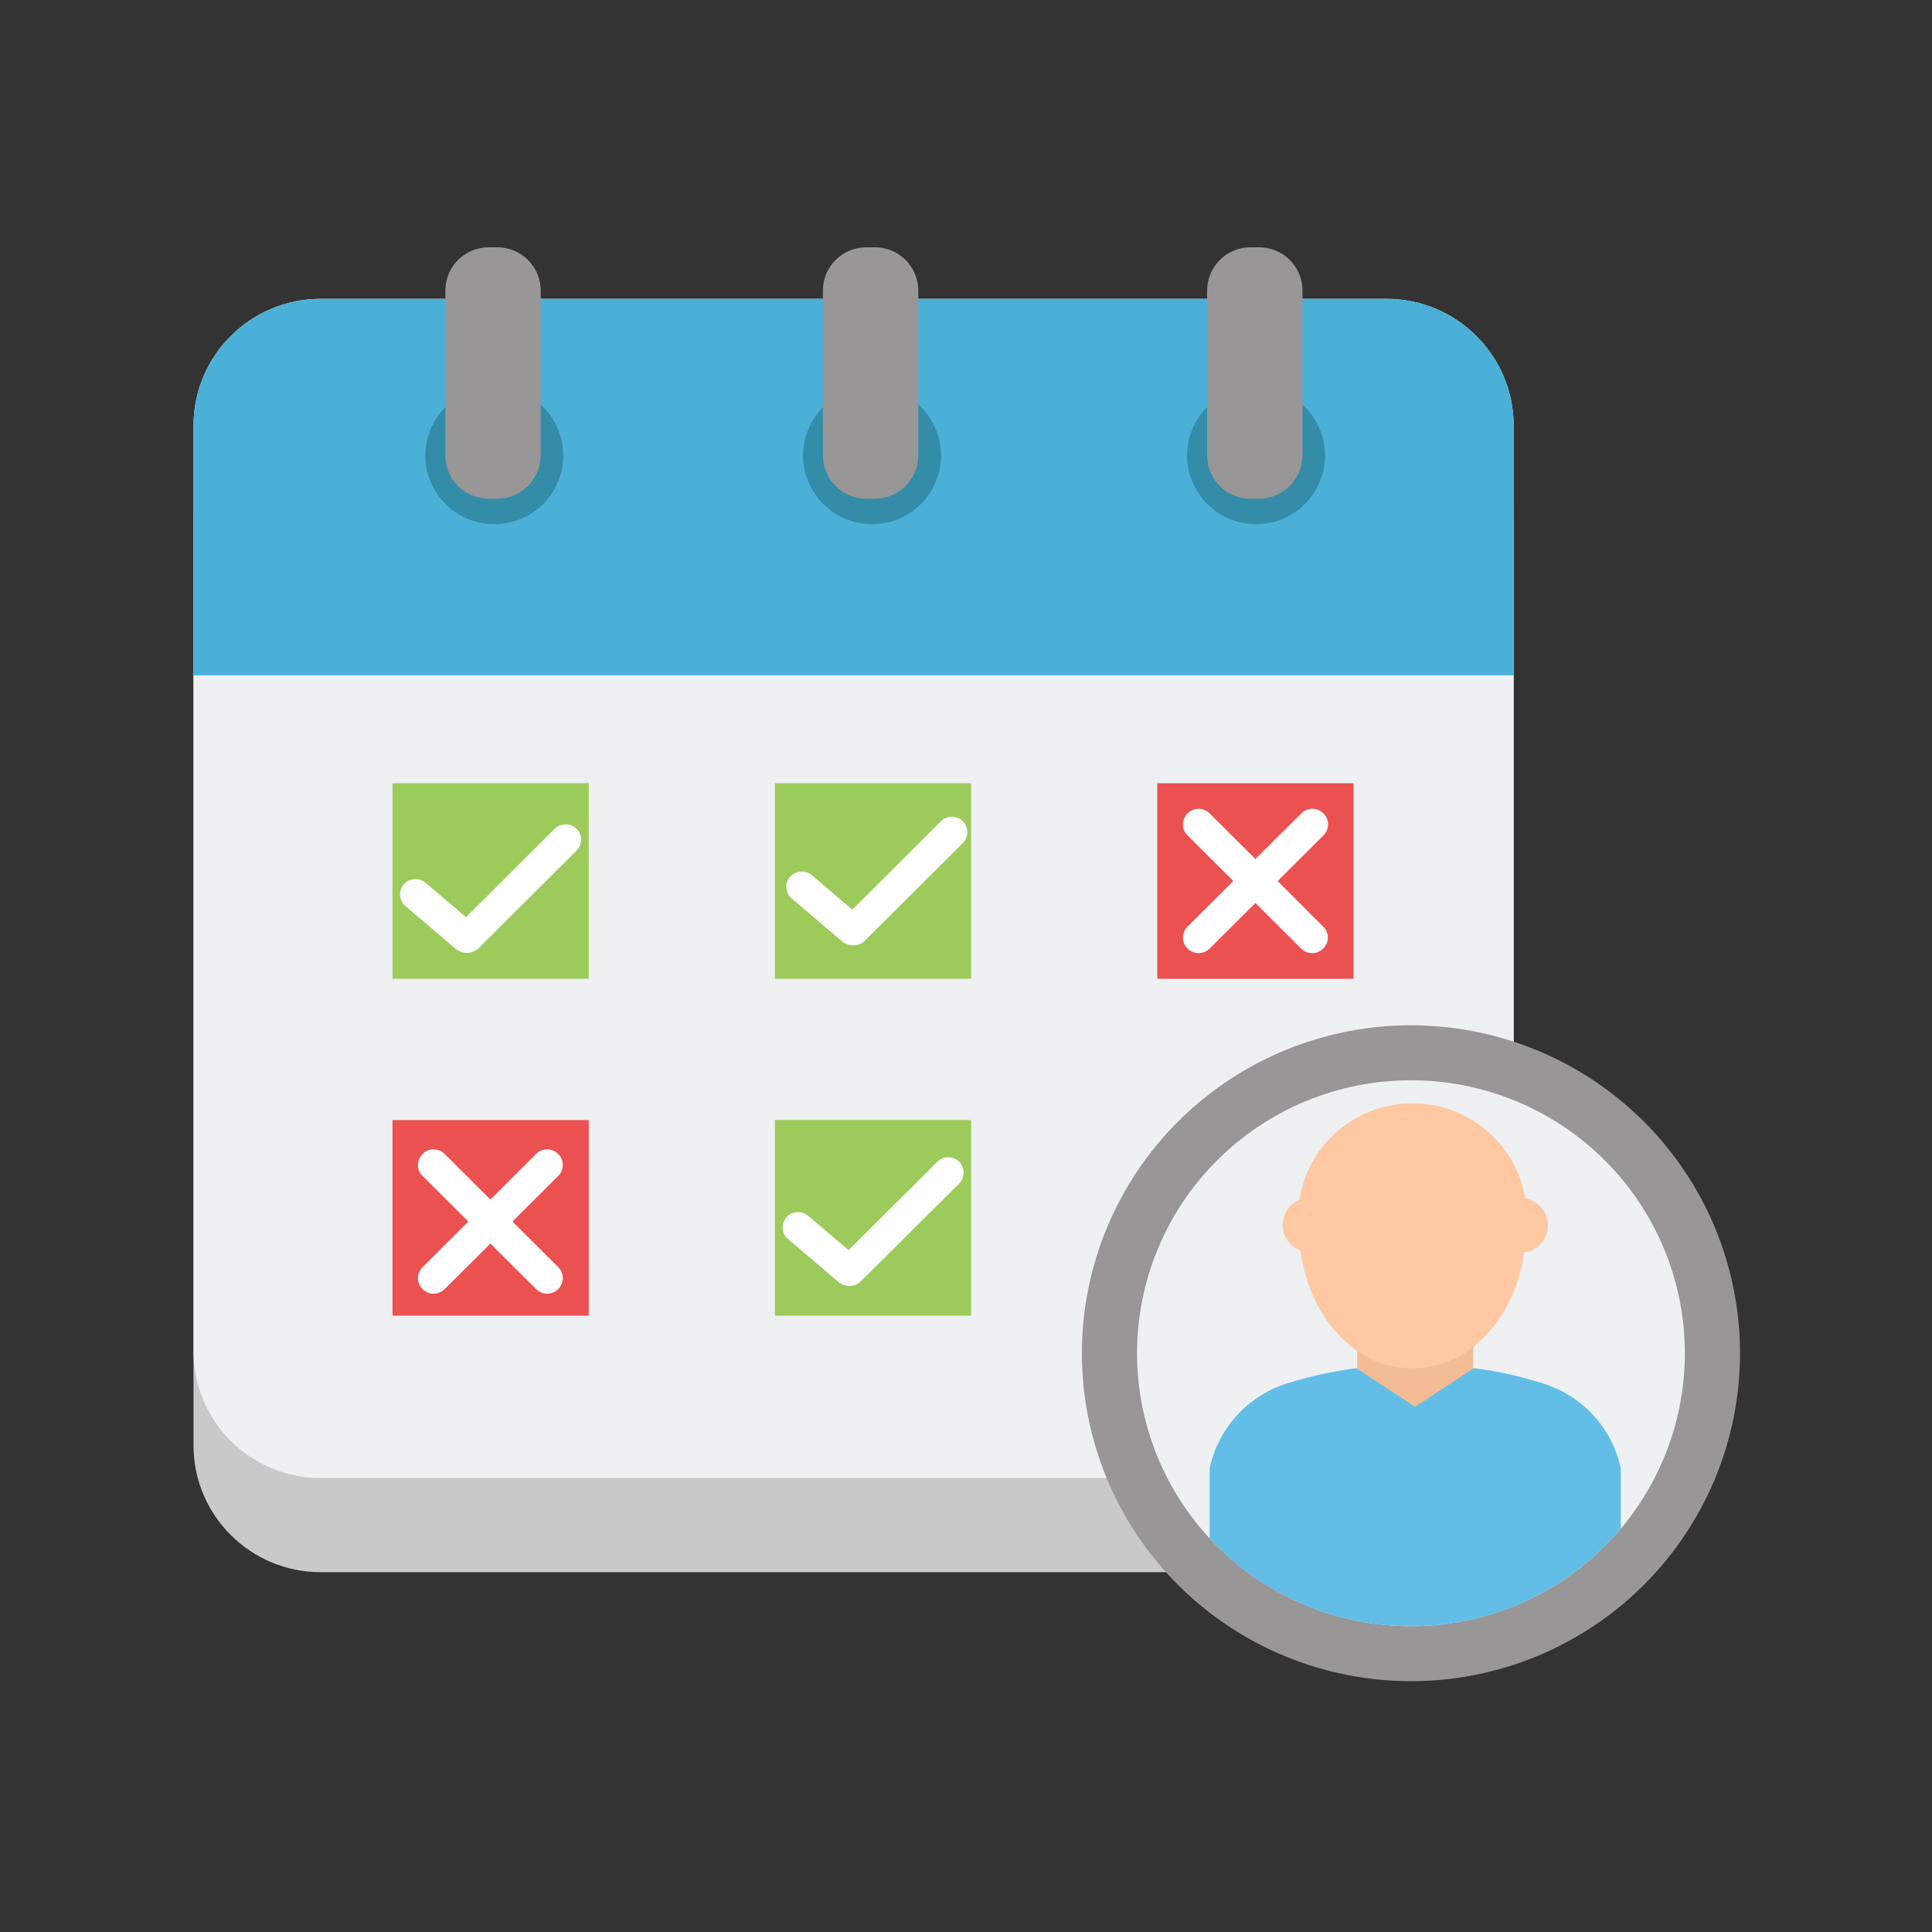 <svg xmlns="http://www.w3.org/2000/svg" xmlns:xlink="http://www.w3.org/1999/xlink" width="256" zoomAndPan="magnify" viewBox="0 0 192 192" height="256" preserveAspectRatio="xMidYMid meet" version="1.0"><rect x="0" y="0" width="192" height="192" fill="#333333" stroke="none"/><defs><clipPath id="ed69f59b9a"><path d="M 19.199 39 L 151 39 L 151 157 L 19.199 157 Z M 19.199 39 " clip-rule="nonzero"/></clipPath><clipPath id="98e1c88f22"><path d="M 19.199 29 L 151 29 L 151 147 L 19.199 147 Z M 19.199 29 " clip-rule="nonzero"/></clipPath><clipPath id="95f6db1db6"><path d="M 19.199 29 L 151 29 L 151 68 L 19.199 68 Z M 19.199 29 " clip-rule="nonzero"/></clipPath><clipPath id="02f8c3afb7"><path d="M 44 24.574 L 54 24.574 L 54 50 L 44 50 Z M 44 24.574 " clip-rule="nonzero"/></clipPath><clipPath id="b159f153a5"><path d="M 81 24.574 L 92 24.574 L 92 50 L 81 50 Z M 81 24.574 " clip-rule="nonzero"/></clipPath><clipPath id="f58e91e87b"><path d="M 119 24.574 L 130 24.574 L 130 50 L 119 50 Z M 119 24.574 " clip-rule="nonzero"/></clipPath><clipPath id="4ef39f0118"><path d="M 107 101 L 172.949 101 L 172.949 167.074 L 107 167.074 Z M 107 101 " clip-rule="nonzero"/></clipPath></defs><g clip-path="url(#ed69f59b9a)"><path fill="#c9c9c9" d="M 150.426 51.66 L 150.426 143.633 C 150.426 150.598 144.762 156.242 137.773 156.242 L 31.879 156.242 C 24.891 156.242 19.23 150.598 19.23 143.633 L 19.23 51.66 C 19.23 44.695 24.891 39.051 31.879 39.051 L 137.773 39.051 C 144.762 39.051 150.426 44.695 150.426 51.66 Z M 150.426 51.66 " fill-opacity="1" fill-rule="nonzero"/></g><g clip-path="url(#98e1c88f22)"><path fill="#eef0f2" d="M 150.426 42.305 L 150.426 134.277 C 150.426 141.242 144.762 146.887 137.773 146.887 L 31.879 146.887 C 24.891 146.887 19.23 141.242 19.23 134.277 L 19.23 42.305 C 19.23 35.34 24.891 29.695 31.879 29.695 L 137.773 29.695 C 144.762 29.695 150.426 35.34 150.426 42.305 Z M 150.426 42.305 " fill-opacity="1" fill-rule="nonzero"/></g><g clip-path="url(#95f6db1db6)"><path fill="#4ab0d8" d="M 150.426 42.305 L 150.426 67.113 L 19.23 67.113 L 19.23 42.305 C 19.23 35.34 24.891 29.695 31.879 29.695 L 137.773 29.695 C 144.762 29.695 150.426 35.34 150.426 42.305 Z M 150.426 42.305 " fill-opacity="1" fill-rule="nonzero"/></g><path fill="#9ccb5b" d="M 39.004 77.836 L 58.508 77.836 L 58.508 97.27 L 39.004 97.27 Z M 39.004 77.836 " fill-opacity="1" fill-rule="nonzero"/><path fill="#9ccb5b" d="M 77.008 77.836 L 96.508 77.836 L 96.508 97.27 L 77.008 97.27 Z M 77.008 77.836 " fill-opacity="1" fill-rule="nonzero"/><path fill="#eb5151" d="M 115.008 77.836 L 134.508 77.836 L 134.508 97.27 L 115.008 97.27 Z M 115.008 77.836 " fill-opacity="1" fill-rule="nonzero"/><path fill="#eb5151" d="M 39.004 111.312 L 58.508 111.312 L 58.508 130.75 L 39.004 130.75 Z M 39.004 111.312 " fill-opacity="1" fill-rule="nonzero"/><path fill="#9ccb5b" d="M 77.008 111.312 L 96.508 111.312 L 96.508 130.75 L 77.008 130.75 Z M 77.008 111.312 " fill-opacity="1" fill-rule="nonzero"/><path fill="#338ca8" d="M 55.973 45.266 C 55.973 45.715 55.93 46.156 55.844 46.598 C 55.754 47.035 55.625 47.465 55.453 47.879 C 55.281 48.293 55.07 48.684 54.82 49.059 C 54.57 49.43 54.285 49.777 53.969 50.094 C 53.648 50.41 53.301 50.691 52.93 50.941 C 52.555 51.191 52.16 51.402 51.746 51.574 C 51.328 51.746 50.898 51.875 50.461 51.961 C 50.02 52.051 49.574 52.094 49.121 52.094 C 48.672 52.094 48.227 52.051 47.785 51.961 C 47.344 51.875 46.918 51.746 46.5 51.574 C 46.086 51.402 45.691 51.191 45.316 50.941 C 44.941 50.691 44.598 50.41 44.277 50.094 C 43.961 49.777 43.676 49.43 43.426 49.059 C 43.176 48.684 42.965 48.293 42.793 47.879 C 42.621 47.465 42.492 47.035 42.402 46.598 C 42.316 46.156 42.27 45.715 42.27 45.266 C 42.27 44.816 42.316 44.371 42.402 43.934 C 42.492 43.492 42.621 43.066 42.793 42.652 C 42.965 42.238 43.176 41.844 43.426 41.473 C 43.676 41.098 43.961 40.754 44.277 40.438 C 44.598 40.121 44.941 39.836 45.316 39.586 C 45.691 39.34 46.086 39.129 46.5 38.957 C 46.918 38.785 47.344 38.656 47.785 38.566 C 48.227 38.48 48.672 38.438 49.121 38.438 C 49.574 38.438 50.02 38.48 50.461 38.566 C 50.898 38.656 51.328 38.785 51.746 38.957 C 52.16 39.129 52.555 39.34 52.93 39.586 C 53.301 39.836 53.648 40.121 53.969 40.438 C 54.285 40.754 54.57 41.098 54.82 41.473 C 55.07 41.844 55.281 42.238 55.453 42.652 C 55.625 43.066 55.754 43.492 55.844 43.934 C 55.93 44.371 55.973 44.816 55.973 45.266 Z M 55.973 45.266 " fill-opacity="1" fill-rule="nonzero"/><g clip-path="url(#02f8c3afb7)"><path fill="#989697" d="M 49.418 49.566 L 48.574 49.566 C 46.199 49.566 44.258 47.656 44.258 45.266 L 44.258 28.879 C 44.258 26.512 46.176 24.574 48.574 24.574 L 49.418 24.574 C 51.793 24.574 53.734 26.488 53.734 28.879 L 53.734 45.266 C 53.711 47.633 51.793 49.566 49.418 49.566 Z M 49.418 49.566 " fill-opacity="1" fill-rule="nonzero"/></g><path fill="#338ca8" d="M 93.516 45.266 C 93.516 45.715 93.473 46.156 93.387 46.598 C 93.297 47.035 93.168 47.465 92.996 47.879 C 92.824 48.293 92.613 48.684 92.363 49.059 C 92.113 49.43 91.828 49.777 91.512 50.094 C 91.191 50.41 90.848 50.691 90.473 50.941 C 90.098 51.191 89.703 51.402 89.289 51.574 C 88.871 51.746 88.445 51.875 88.004 51.961 C 87.562 52.051 87.117 52.094 86.668 52.094 C 86.215 52.094 85.77 52.051 85.328 51.961 C 84.887 51.875 84.461 51.746 84.043 51.574 C 83.629 51.402 83.234 51.191 82.859 50.941 C 82.484 50.691 82.141 50.41 81.82 50.094 C 81.504 49.777 81.219 49.43 80.969 49.059 C 80.719 48.684 80.508 48.293 80.336 47.879 C 80.164 47.465 80.035 47.035 79.945 46.598 C 79.859 46.156 79.816 45.715 79.816 45.266 C 79.816 44.816 79.859 44.371 79.945 43.934 C 80.035 43.492 80.164 43.066 80.336 42.652 C 80.508 42.238 80.719 41.844 80.969 41.473 C 81.219 41.098 81.504 40.754 81.82 40.438 C 82.141 40.121 82.484 39.836 82.859 39.586 C 83.234 39.34 83.629 39.129 84.043 38.957 C 84.461 38.785 84.887 38.656 85.328 38.566 C 85.77 38.48 86.215 38.438 86.668 38.438 C 87.117 38.438 87.562 38.48 88.004 38.566 C 88.445 38.656 88.871 38.785 89.289 38.957 C 89.703 39.129 90.098 39.34 90.473 39.586 C 90.848 39.836 91.191 40.121 91.512 40.438 C 91.828 40.754 92.113 41.098 92.363 41.473 C 92.613 41.844 92.824 42.238 92.996 42.652 C 93.168 43.066 93.297 43.492 93.387 43.934 C 93.473 44.371 93.516 44.816 93.516 45.266 Z M 93.516 45.266 " fill-opacity="1" fill-rule="nonzero"/><g clip-path="url(#b159f153a5)"><path fill="#989697" d="M 86.941 49.566 L 86.094 49.566 C 83.719 49.566 81.777 47.656 81.777 45.266 L 81.777 28.879 C 81.777 26.512 83.699 24.574 86.094 24.574 L 86.941 24.574 C 89.316 24.574 91.258 26.488 91.258 28.879 L 91.258 45.266 C 91.258 47.633 89.316 49.566 86.941 49.566 Z M 86.941 49.566 " fill-opacity="1" fill-rule="nonzero"/></g><path fill="#338ca8" d="M 131.676 45.266 C 131.676 45.715 131.633 46.156 131.547 46.598 C 131.457 47.035 131.328 47.465 131.156 47.879 C 130.984 48.293 130.773 48.684 130.523 49.059 C 130.273 49.43 129.988 49.777 129.672 50.094 C 129.352 50.41 129.008 50.691 128.633 50.941 C 128.258 51.191 127.863 51.402 127.449 51.574 C 127.031 51.746 126.605 51.875 126.164 51.961 C 125.723 52.051 125.277 52.094 124.828 52.094 C 124.375 52.094 123.93 52.051 123.488 51.961 C 123.047 51.875 122.621 51.746 122.203 51.574 C 121.789 51.402 121.395 51.191 121.02 50.941 C 120.645 50.691 120.301 50.41 119.98 50.094 C 119.664 49.777 119.379 49.43 119.129 49.059 C 118.879 48.684 118.668 48.293 118.496 47.879 C 118.324 47.465 118.195 47.035 118.105 46.598 C 118.02 46.156 117.977 45.715 117.977 45.266 C 117.977 44.816 118.02 44.371 118.105 43.934 C 118.195 43.492 118.324 43.066 118.496 42.652 C 118.668 42.238 118.879 41.844 119.129 41.473 C 119.379 41.098 119.664 40.754 119.98 40.438 C 120.301 40.121 120.645 39.836 121.02 39.586 C 121.395 39.34 121.789 39.129 122.203 38.957 C 122.621 38.785 123.047 38.656 123.488 38.566 C 123.93 38.48 124.375 38.438 124.828 38.438 C 125.277 38.438 125.723 38.48 126.164 38.566 C 126.605 38.656 127.031 38.785 127.449 38.957 C 127.863 39.129 128.258 39.34 128.633 39.586 C 129.008 39.836 129.352 40.121 129.672 40.438 C 129.988 40.754 130.273 41.098 130.523 41.473 C 130.773 41.844 130.984 42.238 131.156 42.652 C 131.328 43.066 131.457 43.492 131.547 43.934 C 131.633 44.371 131.676 44.816 131.676 45.266 Z M 131.676 45.266 " fill-opacity="1" fill-rule="nonzero"/><g clip-path="url(#f58e91e87b)"><path fill="#989697" d="M 125.125 49.566 L 124.277 49.566 C 121.902 49.566 119.961 47.656 119.961 45.266 L 119.961 28.879 C 119.961 26.512 121.879 24.574 124.277 24.574 L 125.125 24.574 C 127.5 24.574 129.441 26.488 129.441 28.879 L 129.441 45.266 C 129.418 47.633 127.5 49.566 125.125 49.566 Z M 125.125 49.566 " fill-opacity="1" fill-rule="nonzero"/></g><g clip-path="url(#4ef39f0118)"><path fill="#989697" d="M 172.922 134.484 C 172.922 135.551 172.867 136.617 172.762 137.68 C 172.66 138.742 172.5 139.797 172.293 140.844 C 172.082 141.891 171.824 142.922 171.512 143.945 C 171.203 144.965 170.84 145.969 170.434 146.957 C 170.023 147.941 169.562 148.906 169.059 149.848 C 168.555 150.789 168.004 151.703 167.41 152.59 C 166.816 153.48 166.176 154.336 165.496 155.16 C 164.82 155.984 164.102 156.773 163.344 157.531 C 162.586 158.285 161.793 159 160.965 159.68 C 160.137 160.355 159.277 160.988 158.387 161.582 C 157.496 162.176 156.578 162.723 155.633 163.227 C 154.691 163.73 153.723 164.188 152.734 164.594 C 151.742 165.004 150.738 165.363 149.711 165.672 C 148.688 165.98 147.648 166.242 146.598 166.449 C 145.547 166.656 144.488 166.812 143.426 166.918 C 142.359 167.023 141.289 167.074 140.219 167.074 C 139.148 167.074 138.078 167.023 137.012 166.918 C 135.949 166.812 134.891 166.656 133.84 166.449 C 132.789 166.242 131.75 165.98 130.727 165.672 C 129.699 165.363 128.695 165.004 127.703 164.594 C 126.715 164.188 125.746 163.73 124.805 163.227 C 123.859 162.723 122.941 162.176 122.051 161.582 C 121.16 160.988 120.301 160.355 119.473 159.68 C 118.645 159 117.852 158.285 117.094 157.531 C 116.336 156.773 115.617 155.984 114.938 155.16 C 114.262 154.336 113.621 153.48 113.027 152.59 C 112.434 151.703 111.883 150.789 111.379 149.848 C 110.871 148.906 110.414 147.941 110.004 146.957 C 109.594 145.969 109.234 144.965 108.926 143.945 C 108.613 142.922 108.355 141.891 108.145 140.844 C 107.938 139.797 107.777 138.742 107.672 137.68 C 107.57 136.617 107.516 135.551 107.516 134.484 C 107.516 133.418 107.57 132.352 107.672 131.289 C 107.777 130.227 107.938 129.172 108.145 128.125 C 108.355 127.078 108.613 126.043 108.926 125.023 C 109.234 124 109.594 122.996 110.004 122.012 C 110.414 121.023 110.871 120.062 111.379 119.121 C 111.883 118.18 112.434 117.266 113.027 116.375 C 113.621 115.488 114.262 114.633 114.938 113.809 C 115.617 112.98 116.336 112.191 117.094 111.438 C 117.852 110.684 118.645 109.965 119.473 109.289 C 120.301 108.613 121.16 107.977 122.051 107.383 C 122.941 106.793 123.859 106.242 124.805 105.738 C 125.746 105.238 126.715 104.781 127.703 104.371 C 128.695 103.965 129.699 103.605 130.727 103.297 C 131.75 102.984 132.789 102.727 133.84 102.52 C 134.891 102.309 135.949 102.152 137.012 102.047 C 138.078 101.945 139.148 101.891 140.219 101.891 C 141.289 101.891 142.359 101.945 143.426 102.047 C 144.488 102.152 145.547 102.309 146.598 102.52 C 147.648 102.727 148.688 102.984 149.711 103.297 C 150.738 103.605 151.742 103.965 152.734 104.371 C 153.723 104.781 154.691 105.238 155.633 105.738 C 156.578 106.242 157.496 106.793 158.387 107.383 C 159.277 107.977 160.137 108.613 160.965 109.289 C 161.793 109.965 162.586 110.684 163.344 111.438 C 164.102 112.191 164.82 112.98 165.496 113.809 C 166.176 114.633 166.816 115.488 167.41 116.375 C 168.004 117.266 168.555 118.18 169.059 119.121 C 169.562 120.062 170.023 121.023 170.434 122.012 C 170.84 122.996 171.203 124 171.512 125.023 C 171.824 126.043 172.082 127.078 172.293 128.125 C 172.5 129.172 172.66 130.227 172.762 131.289 C 172.867 132.352 172.922 133.418 172.922 134.484 Z M 172.922 134.484 " fill-opacity="1" fill-rule="nonzero"/></g><path fill="#eef0f2" d="M 167.441 134.484 C 167.441 135.371 167.395 136.258 167.309 137.145 C 167.223 138.027 167.09 138.906 166.918 139.777 C 166.742 140.648 166.527 141.508 166.27 142.359 C 166.008 143.211 165.711 144.047 165.367 144.867 C 165.027 145.688 164.645 146.488 164.227 147.273 C 163.805 148.055 163.348 148.816 162.852 149.555 C 162.355 150.297 161.828 151.008 161.262 151.695 C 160.695 152.383 160.098 153.039 159.469 153.668 C 158.836 154.297 158.176 154.891 157.488 155.457 C 156.797 156.02 156.082 156.547 155.344 157.043 C 154.602 157.535 153.836 157.992 153.051 158.41 C 152.266 158.828 151.461 159.207 150.637 159.547 C 149.812 159.887 148.973 160.188 148.121 160.445 C 147.266 160.703 146.402 160.918 145.527 161.094 C 144.656 161.266 143.773 161.395 142.887 161.484 C 142 161.57 141.109 161.613 140.219 161.613 C 139.328 161.613 138.438 161.57 137.551 161.484 C 136.664 161.395 135.781 161.266 134.906 161.094 C 134.035 160.918 133.168 160.703 132.316 160.445 C 131.465 160.188 130.625 159.887 129.801 159.547 C 128.977 159.207 128.172 158.828 127.387 158.41 C 126.602 157.992 125.836 157.535 125.094 157.043 C 124.355 156.547 123.637 156.02 122.949 155.457 C 122.262 154.891 121.602 154.297 120.969 153.668 C 120.34 153.039 119.742 152.383 119.176 151.695 C 118.609 151.008 118.078 150.297 117.586 149.555 C 117.09 148.816 116.633 148.055 116.211 147.273 C 115.793 146.488 115.41 145.688 115.07 144.867 C 114.727 144.047 114.43 143.211 114.168 142.359 C 113.91 141.508 113.695 140.648 113.52 139.777 C 113.348 138.906 113.215 138.027 113.129 137.145 C 113.039 136.258 112.996 135.371 112.996 134.484 C 112.996 133.594 113.039 132.707 113.129 131.824 C 113.215 130.941 113.348 130.062 113.52 129.191 C 113.695 128.32 113.91 127.457 114.168 126.609 C 114.43 125.758 114.727 124.922 115.07 124.102 C 115.41 123.281 115.793 122.477 116.211 121.695 C 116.633 120.91 117.09 120.148 117.586 119.41 C 118.078 118.672 118.609 117.961 119.176 117.273 C 119.742 116.586 120.34 115.93 120.969 115.301 C 121.602 114.672 122.262 114.074 122.949 113.512 C 123.637 112.949 124.355 112.418 125.094 111.926 C 125.836 111.434 126.602 110.977 127.387 110.559 C 128.172 110.137 128.977 109.758 129.801 109.418 C 130.625 109.078 131.465 108.781 132.316 108.523 C 133.168 108.266 134.035 108.047 134.906 107.875 C 135.781 107.703 136.664 107.57 137.551 107.484 C 138.438 107.398 139.328 107.355 140.219 107.355 C 141.109 107.355 142 107.398 142.887 107.484 C 143.773 107.57 144.656 107.703 145.527 107.875 C 146.402 108.047 147.266 108.266 148.121 108.523 C 148.973 108.781 149.812 109.078 150.637 109.418 C 151.461 109.758 152.266 110.137 153.051 110.559 C 153.836 110.977 154.602 111.434 155.344 111.926 C 156.082 112.418 156.797 112.949 157.488 113.512 C 158.176 114.074 158.836 114.672 159.469 115.301 C 160.098 115.93 160.695 116.586 161.262 117.273 C 161.828 117.961 162.355 118.672 162.852 119.41 C 163.348 120.148 163.805 120.91 164.227 121.695 C 164.645 122.477 165.027 123.281 165.367 124.102 C 165.711 124.922 166.008 125.758 166.27 126.609 C 166.527 127.457 166.742 128.32 166.918 129.191 C 167.09 130.062 167.223 130.941 167.309 131.824 C 167.395 132.707 167.441 133.594 167.441 134.484 Z M 167.441 134.484 " fill-opacity="1" fill-rule="nonzero"/><path fill="#399ab7" d="M 140.652 140.195 C 140.652 140.195 140.586 140.309 140.445 140.516 C 140.309 140.332 140.242 140.195 140.242 140.195 L 140.445 139.742 Z M 140.652 140.195 " fill-opacity="1" fill-rule="nonzero"/><path fill="#399ab7" d="M 140.652 140.195 C 140.652 140.195 140.586 140.309 140.445 140.516 C 140.309 140.332 140.242 140.195 140.242 140.195 L 140.445 139.742 Z M 140.652 140.195 " fill-opacity="1" fill-rule="nonzero"/><path fill="#f4bc95" d="M 134.875 130.184 L 146.406 130.184 L 146.406 142.883 L 134.875 142.883 Z M 134.875 130.184 " fill-opacity="1" fill-rule="nonzero"/><path fill="#fec8a2" d="M 153.828 121.762 C 153.828 123.148 152.801 124.289 151.477 124.469 C 150.77 129.137 148.645 132.047 146.406 133.848 C 142.891 136.691 137.82 136.691 134.328 133.848 C 133.344 133.051 132.387 132.047 131.562 130.773 C 130.488 129.113 129.621 126.996 129.258 124.289 C 128.73 124.082 128.297 123.742 127.977 123.309 C 127.66 122.852 127.477 122.328 127.477 121.738 C 127.477 120.602 128.16 119.645 129.145 119.211 C 129.555 116.504 130.945 114.113 132.934 112.406 C 134.922 110.699 137.523 109.652 140.379 109.652 C 146.043 109.652 150.68 113.773 151.59 119.098 C 152.23 119.211 152.801 119.555 153.191 120.031 C 153.602 120.488 153.828 121.102 153.828 121.762 Z M 153.828 121.762 " fill-opacity="1" fill-rule="nonzero"/><path fill="#62bee7" d="M 161.07 145.91 L 161.07 151.918 C 158.832 154.559 156.113 156.789 153.031 158.426 C 149.215 160.453 144.855 161.613 140.219 161.613 C 135.926 161.613 131.883 160.637 128.254 158.859 C 125.215 157.379 122.496 155.355 120.215 152.898 L 120.215 145.91 C 121.059 141.996 123.938 138.738 127.887 137.488 C 128.527 137.285 129.188 137.102 129.875 136.918 C 131.379 136.531 133.047 136.191 134.785 135.965 L 134.852 136.008 L 140.629 139.809 L 146.383 136.008 L 146.453 135.965 C 147.891 136.145 149.262 136.395 150.562 136.715 C 151.547 136.941 152.48 137.215 153.352 137.488 C 157.348 138.738 160.223 141.996 161.07 145.91 Z M 161.07 145.91 " fill-opacity="1" fill-rule="nonzero"/><path fill="#ffffff" d="M 50.926 121.398 L 55.473 116.867 C 56.086 116.254 56.086 115.273 55.473 114.684 C 54.855 114.066 53.871 114.066 53.277 114.684 L 48.734 119.211 L 44.191 114.684 C 43.574 114.066 42.59 114.066 41.996 114.684 C 41.379 115.297 41.379 116.277 41.996 116.867 L 46.543 121.398 L 41.996 125.926 C 41.379 126.539 41.379 127.52 41.996 128.109 C 42.293 128.406 42.707 128.566 43.094 128.566 C 43.48 128.566 43.895 128.406 44.191 128.109 L 48.734 123.582 L 53.277 128.109 C 53.574 128.406 53.988 128.566 54.375 128.566 C 54.762 128.566 55.176 128.406 55.473 128.109 C 56.086 127.496 56.086 126.52 55.473 125.926 Z M 50.926 121.398 " fill-opacity="1" fill-rule="nonzero"/><path fill="#ffffff" d="M 126.973 87.555 L 131.52 83.023 C 132.133 82.41 132.133 81.43 131.52 80.84 C 130.902 80.223 129.918 80.223 129.324 80.84 L 124.758 85.367 L 120.215 80.84 C 119.598 80.223 118.613 80.223 118.02 80.84 C 117.406 81.453 117.406 82.434 118.02 83.023 L 122.566 87.555 L 118.02 92.082 C 117.406 92.695 117.406 93.676 118.02 94.266 C 118.316 94.562 118.73 94.723 119.117 94.723 C 119.504 94.723 119.918 94.562 120.215 94.266 L 124.758 89.738 L 129.301 94.266 C 129.598 94.562 130.012 94.723 130.398 94.723 C 130.785 94.723 131.199 94.562 131.496 94.266 C 132.113 93.652 132.113 92.672 131.496 92.082 Z M 126.973 87.555 " fill-opacity="1" fill-rule="nonzero"/><path fill="#ffffff" d="M 84.406 127.793 C 84.016 127.793 83.652 127.656 83.332 127.406 L 78.309 123.125 C 77.668 122.582 77.602 121.625 78.148 120.988 C 78.695 120.352 79.656 120.281 80.293 120.805 L 84.336 124.242 L 93.152 115.457 C 93.746 114.863 94.727 114.863 95.32 115.457 C 95.914 116.047 95.914 117.027 95.32 117.617 L 85.57 127.312 C 85.25 127.633 84.84 127.793 84.406 127.793 Z M 84.406 127.793 " fill-opacity="1" fill-rule="nonzero"/><path fill="#ffffff" d="M 84.77 93.949 C 84.383 93.949 84.016 93.812 83.699 93.562 L 78.672 89.281 C 78.035 88.734 77.965 87.781 78.512 87.145 C 79.062 86.504 80.02 86.438 80.66 86.961 L 84.703 90.398 L 93.516 81.613 C 94.109 81.02 95.094 81.02 95.688 81.613 C 96.281 82.203 96.281 83.184 95.688 83.773 L 85.934 93.492 C 85.617 93.789 85.184 93.949 84.77 93.949 Z M 84.77 93.949 " fill-opacity="1" fill-rule="nonzero"/><path fill="#ffffff" d="M 46.383 94.699 C 45.992 94.699 45.629 94.562 45.309 94.312 L 40.285 90.035 C 39.645 89.488 39.578 88.531 40.125 87.895 C 40.672 87.258 41.633 87.188 42.27 87.711 L 46.312 91.148 L 55.129 82.363 C 55.723 81.773 56.703 81.773 57.297 82.363 C 57.891 82.957 57.891 83.934 57.297 84.527 L 47.547 94.246 C 47.227 94.539 46.793 94.699 46.383 94.699 Z M 46.383 94.699 " fill-opacity="1" fill-rule="nonzero"/></svg>